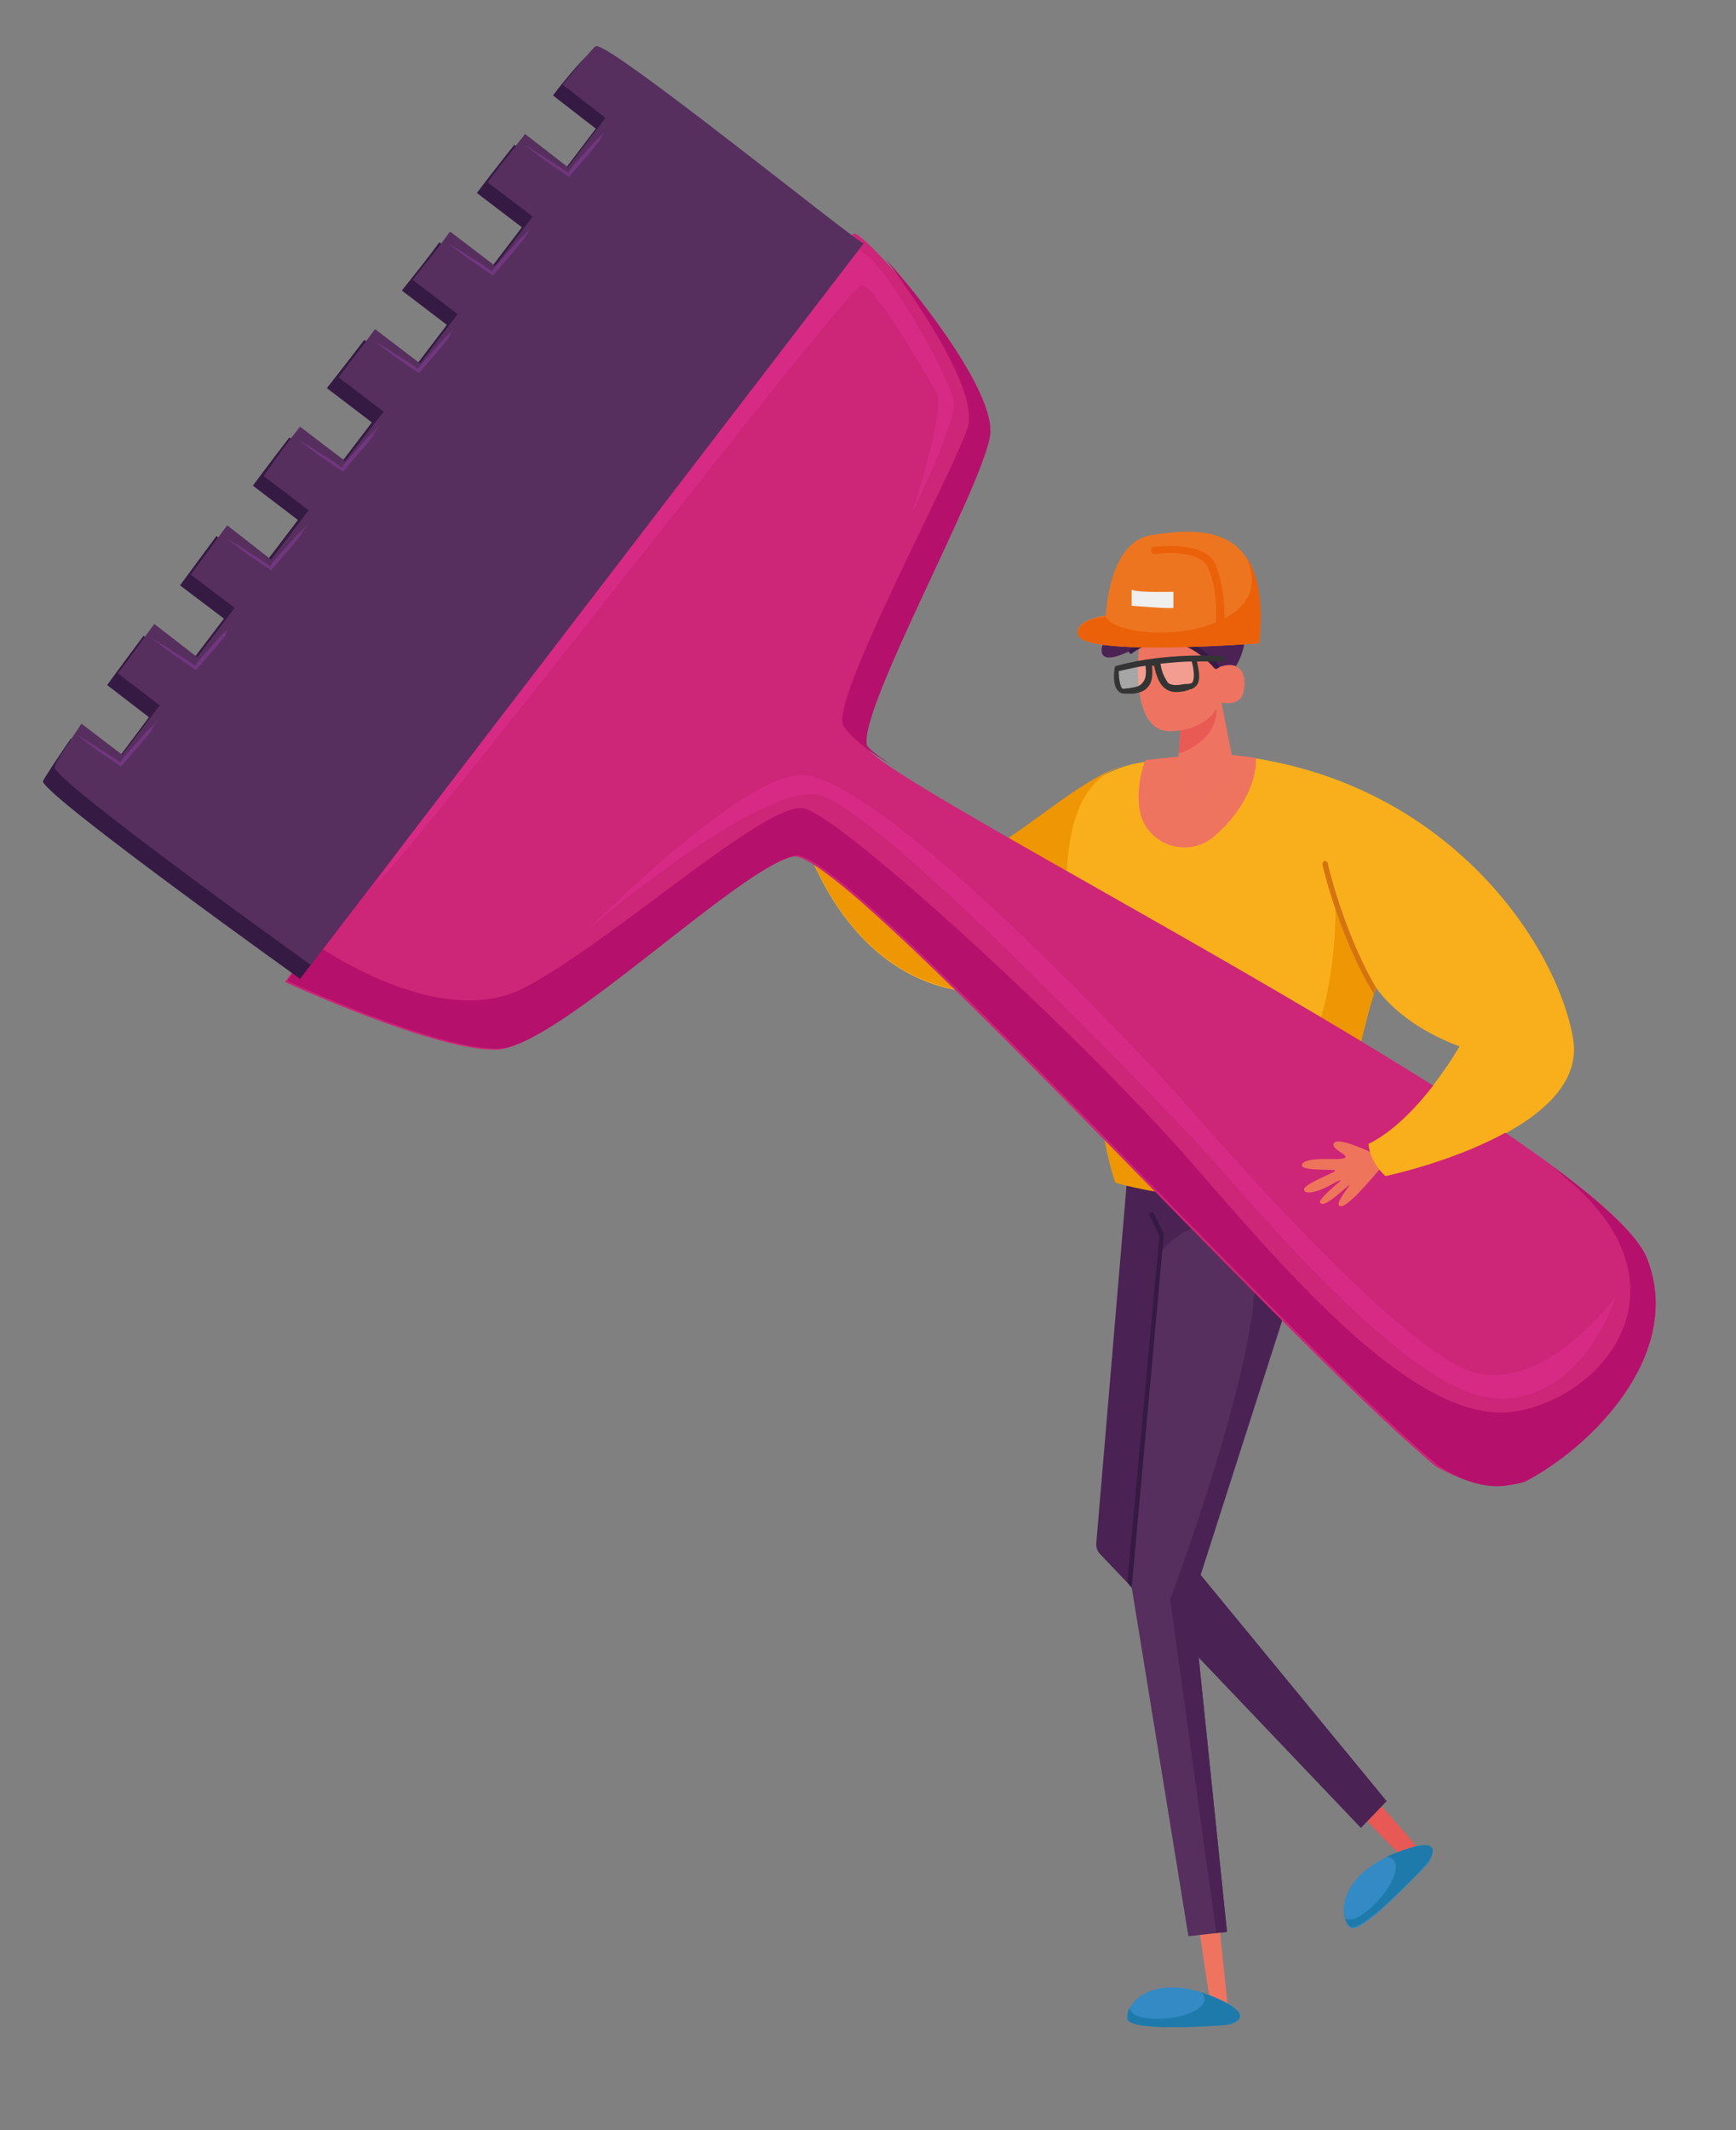 <?xml version="1.0" encoding="utf-8"?>
<!-- Generator: Adobe Illustrator 26.5.0, SVG Export Plug-In . SVG Version: 6.00 Build 0)  -->
<svg version="1.1" id="Warstwa_1" xmlns="http://www.w3.org/2000/svg" xmlns:xlink="http://www.w3.org/1999/xlink" x="0px" y="0px"
	 viewBox="0 0 162 198.7" style="enable-background:new 0 0 162 198.7;" xml:space="preserve">
<rect x="0" y="0" width="162" height="198.7" fill="#808080" stroke="none"/>
<style type="text/css">
	.st0{fill:#EE7460;}
	.st1{fill:#338AC4;}
	.st2{fill:#1E7AAA;}
	.st3{fill:#E85854;}
	.st4{fill:#4A2254;}
	.st5{fill:#562F5E;}
	.st6{fill:#351A43;}
	.st7{fill:#F9AF1B;}
	.st8{fill:#EE9603;}
	.st9{fill:#D47411;}
	.st10{fill:#B4116C;}
	.st11{fill:#EE7461;}
	.st12{fill:#4C2255;}
	.st13{fill:#E95A54;}
	.st14{fill:#381B44;}
	.st15{fill:#EE751F;}
	.st16{fill:#EA610A;}
	.st17{fill:#EFEFEF;}
	.st18{opacity:0.3;}
	.st19{fill:#FFFFFF;}
	.st20{fill:#343434;}
	.st21{fill:#CD2578;}
	.st22{fill:#B5106B;}
	.st23{fill:#D72A85;}
	.st24{fill:#70377E;}
	.st25{fill:#EE745C;}
</style>
<g id="girl_with_box_4_">
	<g>
		<g>
			<g>
				<g>
					<polygon class="st0" points="114.6,187.4 113.5,176.9 111.5,177.4 113,187.2 					"/>
				</g>
			</g>
		</g>
		<g>
			<g>
				<g>
					<g>
						<path class="st1" d="M114.8,188.8c-0.2,0.1-0.4,0.1-0.6,0.1c-1.4,0.1-8.8,0.6-9-0.6c-0.2-1.3,2.1-4.3,7.7-2.2
							C117.2,187.8,115.5,188.6,114.8,188.8z"/>
					</g>
				</g>
			</g>
			<g>
				<g>
					<g>
						<path class="st2" d="M112.8,186.1c-0.3-0.1-0.5-0.2-0.7-0.3c1.1,1.1-0.9,2.5-4.1,2.5c-1.9,0-2.5-0.5-2.6-1
							c-0.2,0.4-0.2,0.7-0.2,1c0.2,1.2,7.5,0.7,9,0.6c0.2,0,0.4-0.1,0.6-0.1C115.5,188.6,117.2,187.8,112.8,186.1z"/>
					</g>
				</g>
			</g>
		</g>
	</g>
	<g>
		<g>
			<g>
				<g>
					<polygon class="st3" points="132.8,172.9 125.8,164.9 124.3,166.5 131.2,173.6 					"/>
				</g>
			</g>
		</g>
		<g>
			<g>
				<g>
					<g>
						<path class="st1" d="M133.4,173.6c-0.1,0.2-0.2,0.3-0.4,0.5c-1,1-6,6.4-7,5.7c-1-0.8-1.4-4.6,4.1-6.9
							C134.5,171.1,133.8,172.8,133.4,173.6z"/>
					</g>
				</g>
			</g>
			<g>
				<g>
					<g>
						<path class="st2" d="M130.1,172.9c-0.3,0.1-0.5,0.2-0.7,0.3c1.5,0.1,1,2.4-1.3,4.6c-1.4,1.3-2.2,1.4-2.6,1.1
							c0.1,0.4,0.3,0.7,0.5,0.8c0.9,0.7,6-4.6,7-5.7c0.1-0.2,0.3-0.3,0.4-0.5C133.8,172.8,134.5,171.1,130.1,172.9z"/>
					</g>
				</g>
			</g>
		</g>
	</g>
	<g>
		<g>
			<g>
				<g>
					<path class="st4" d="M105.2,109.7l-2.9,34.3c0,0.4,0.1,0.7,0.4,1l24.3,25.5l2.4-2.5l-19-23.1l6.6-34.6L105.2,109.7z"/>
				</g>
			</g>
		</g>
		<g>
			<g>
				<g>
					<polygon class="st5" points="123.8,110.3 111.3,149.2 114.5,180.2 110.9,180.6 105.6,148 108.9,109.5 					"/>
				</g>
			</g>
		</g>
		<g>
			<g>
				<g>
					<path class="st4" d="M113.5,180.3l1-0.1l-3.2-31l12.4-38.9l-14.8-0.9l-0.6,7.4c1-1.2,4.5-4.6,8-0.8c3.8,4.1-7.1,33.2-7.1,33.2
						L113.5,180.3z"/>
				</g>
			</g>
		</g>
		<g>
			<g>
				<path class="st6" d="M105.6,148.1l3-32.9v-0.1l-0.9-1.9c-0.1-0.1-0.2-0.2-0.3-0.1s-0.2,0.2-0.1,0.3l0.9,1.9l-3,32.3L105.6,148.1
					z"/>
			</g>
		</g>
	</g>
	<g>
		<g>
			<g>
				<path class="st7" d="M146.8,96.9c-1.5-8.9-12.2-25.1-33.4-26.6c0,0-5.7,0.5-7.8,1c-8.5,2.1-17.6,17.1-27.4,6.4
					c-0.9,0.5-1.9,1.1-2.8,1.6c1.7,4.4,8.4,18.1,25.2,11.6c0,0,2.2,16.1,3.5,19.4c0,0,11.3,3.2,20.3,0.5c0,0,2.1-13.2,4-18.7
					c0,0,2.1,3.4,7.8,5.5c0,0-3.9,6.9-8.6,9.2c0,0,0.1,1.7,1.6,3C129.2,109.8,148.3,105.8,146.8,96.9z"/>
			</g>
		</g>
		<path class="st8" d="M78.2,77.6c-0.9,0.5-1.9,1.1-2.8,1.6c1.7,4.4,8.3,18,25,11.7c-0.6-2.8-2.9-16.4,3.7-19.2
			c0.1-0.1,0.3-0.1,0.4-0.2C96.3,74.6,87.6,87.9,78.2,77.6z"/>
	</g>
	<g>
		<g>
			<g>
				<path class="st8" d="M124.4,110.8c0,0,2-13,4-18.6c-1.1-1.7-2.4-4.4-3.8-8.5c0,0,1.1,19.8-11.6,21.8c-6.2,1-9.3-1.6-10.9-4.4
					c0.7,4,1.4,7.8,2,9.2C104.1,110.4,115.4,113.5,124.4,110.8z"/>
			</g>
		</g>
	</g>
	<g>
		<g>
			<g>
				<path class="st0" d="M106.9,70.9c-0.3,0.7-0.8,2.3-0.6,4.3c0.3,3.4,4.3,5,6.9,2.9c2.4-2,4.1-4.9,4-7.4c-1.2-0.2-2.5-0.3-3.8-0.4
					C113.4,70.2,110.5,70.5,106.9,70.9z"/>
			</g>
		</g>
	</g>
	<g>
		<g>
			<g>
				<path class="st9" d="M128.4,92.1c-3-5.1-4.5-11.5-4.5-11.6s-0.2-0.2-0.3-0.2s-0.2,0.2-0.2,0.3c0,0.1,1.6,6.9,4.8,12.1
					C128.3,92.6,128.3,92.3,128.4,92.1z"/>
			</g>
		</g>
	</g>
	<g>
		<g>
			<g>
				<path class="st3" d="M125.8,107.8c-0.2,0.1-0.3,0.2-0.3,0.4l0,0c0,0,0,0,1.3-0.7C126.8,107.5,126.2,107.6,125.8,107.8z"/>
			</g>
		</g>
	</g>
	<g>
		<g>
			<path class="st10" d="M100.6,91.4L100.6,91.4L100.6,91.4z"/>
		</g>
	</g>
	<g>
		<g>
			<g>
				<g>
					<g>
						<g>
							<g>
								<polygon class="st11" points="113.8,64.6 115.3,72.2 111.8,74.8 109.8,73.1 110.2,67.4 								"/>
							</g>
						</g>
					</g>
					<g>
						<path class="st12" d="M115.1,62.5c0,0,1.7-2.3,0.8-4.4s-12.9,0.1-13.1,2.4c-0.2,2.3,4.6-0.9,4.6-0.9l3.2,0.3
							c0,0,3.1,1.8,3.5,3.2C114.5,64.6,115.1,62.5,115.1,62.5z"/>
					</g>
					<g>
						<g>
							<g>
								<path class="st13" d="M110,70.3c0.9-0.3,3.9-1.6,3.5-4.7l-3.3,1.8L110,70.3z"/>
							</g>
						</g>
					</g>
					<g>
						<g>
							<g>
								<path class="st11" d="M106.3,60.3c0,0-1,8,2.9,7.9s4.6-2.7,4.6-2.7s1.8,0.5,2.2-0.8c0.4-1.4,0-3.4-2.4-2.4
									C113.6,62.3,110.4,58,106.3,60.3z"/>
							</g>
						</g>
					</g>
					<g>
						<g>
							<g>
								<path class="st14" d="M113.5,62.4c-0.1,0-0.1,0-0.2-0.1c-1.6-1.8-3.4-2.6-5.2-2.4c-1.4,0.2-2.4,1-2.4,1
									c-0.1,0.1-0.3,0.1-0.3,0c-0.1-0.1-0.1-0.3,0-0.3c0,0,1-0.8,2.6-1.1c2.6-0.4,4.5,1.2,5.7,2.5c0.1,0.1,0.1,0.3,0,0.3
									S113.6,62.4,113.5,62.4z"/>
							</g>
						</g>
					</g>
					<g>
						<g>
							<path class="st15" d="M117.5,60c0,0-16.4,1.3-16.9-0.8c-0.4-1.4,2.6-1.8,2.6-1.8s0.2-6.9,4.3-7.5
								C112.3,49.2,118.6,48.8,117.5,60z"/>
						</g>
						<g>
							<path class="st16" d="M103.2,57.5c0.4,1.4,6.3,2.3,10.4,0.5c4.2-1.8,3.3-4.7,2.7-6c1.1,1.6,1.6,4.1,1.2,8
								c0,0-2.4,0.2-5.3,0.3c-4.8,0.2-11.3,0.2-11.6-1.1C100.3,57.9,102.9,57.5,103.2,57.5z"/>
						</g>
						<g>
							<g>
								<path class="st16" d="M113.9,59.4c0.2,0,0.3-0.2,0.3-0.3c0.2-2.7-0.1-4.8-0.8-6.5c-1-2.2-5.5-1.6-5.7-1.6s-0.3,0.2-0.3,0.4
									c0,0.2,0.2,0.3,0.4,0.3c1.1-0.2,4.2-0.3,4.9,1.2s0.9,3.5,0.7,6.1c0,0.2,0.1,0.4,0.3,0.4C113.9,59.4,113.9,59.4,113.9,59.4z"
									/>
							</g>
						</g>
						<g>
							<path class="st17" d="M109.5,55.2c0,0-3.4,0.1-3.9-0.2v1.5c0,0,3.5,0.3,3.9,0.2V55.2z"/>
						</g>
					</g>
				</g>
				<g>
					<g class="st18">
						<path class="st19" d="M108,61.5c0,0,0,2.5,1.7,2.6c1.7,0.1,1.9-0.5,2-0.8s-0.4-1.8-0.4-1.8L108,61.5z"/>
					</g>
					<g class="st18">
						<path class="st19" d="M107.2,61.6c0,0,0.4,2.3-1.1,2.5c-1.5,0.3-1.5,0.3-1.7-0.1c-0.2-0.4-0.3-1.5-0.3-1.5L107.2,61.6z"/>
					</g>
					<g>
						<path class="st20" d="M104.4,64.5c0.2,0.2,0.4,0.2,0.7,0.2c0.1,0,0.2,0,0.3,0s0.2,0,0.4,0c0.5-0.1,1-0.2,1.3-0.6
							c0.4-0.4,0.5-1.1,0.4-2c0.1,0,0.2,0,0.2,0c0.2,1,0.5,1.7,1,2.1c0.5,0.4,1.1,0.4,1.6,0.3c0.1,0,0.3,0,0.4-0.1
							c0.1,0,0.2,0,0.3-0.1c0.3,0,0.5-0.2,0.7-0.4c0.4-0.6,0.1-1.6,0-2.2c1.4,0,2.2,0,2.3,0c0,0,0,0,0.1,0s0.2-0.1,0.2-0.2
							s-0.1-0.3-0.2-0.3c-0.1,0-5.1-0.4-9.9,0.9c-0.1,0-0.2,0.1-0.2,0.3c0,0,0,0,0,0.1C103.9,63,103.9,64.1,104.4,64.5z M108.3,61.9
							c1.1-0.1,2.1-0.2,2.9-0.2c0.2,0.6,0.3,1.5,0.1,1.9c-0.1,0.2-0.4,0.2-0.7,0.2c-0.6,0.1-1.2,0.2-1.6-0.1
							C108.8,63.4,108.4,62.8,108.3,61.9z M104.4,62.6c0.9-0.2,1.7-0.4,2.5-0.5c0.1,0.8,0,1.3-0.3,1.6c-0.3,0.4-0.8,0.4-1.3,0.5
							c-0.2,0-0.5,0.1-0.6,0C104.5,63.9,104.4,63.2,104.4,62.6z"/>
					</g>
				</g>
			</g>
		</g>
	</g>
	<path class="st11" d="M77.6,75.3c-0.7,0.2-0.8,1.7-0.8,1.7l-2.4,0.5c0.2,0.3,1.1,1.1,1.5,1.6l1.8-1.1C78,77.3,78.6,75,77.6,75.3z"
		/>
	<g>
		<path class="st21" d="M140.3,138.6c0.7-0.1,1.4-0.2,2-0.4c6.2-3.2,14.9-11.9,11.4-20.8c-4.3-11-72-44.5-72.9-47.8
			C80,66.3,91.6,45.5,92.3,40.7c0.7-4.8-10.7-18.2-12.5-18.9S26.6,91.6,26.6,91.6s14.3,6.6,19.9,6.3c5.6-0.4,22.3-16.9,27.5-18
			c4.5-0.9,45.6,44.9,60,56.9C135.9,137.8,138.1,138.8,140.3,138.6z"/>
		<path class="st22" d="M140.3,138.6c0.7-0.1,1.4-0.2,2-0.4c6.2-3.2,14.9-11.9,11.4-20.8c-0.8-2.1-4.1-5.1-8.8-8.6
			c0.3,0.3,0.7,0.6,1,0.9c12,9.7,4.5,20.2-4.2,21.9c-8.7,1.7-20-11-30.2-22.8C101.2,96.9,78.5,76.1,75,75.4
			C71.5,74.7,57.2,87.8,49,92.1c-7.2,3.8-17.2-2.4-19.7-4.1c-1.6,2.2-2.5,3.5-2.5,3.5s14.3,6.6,19.9,6.3c5.6-0.4,22.3-16.9,27.5-18
			c4.5-0.9,45.6,44.9,60,56.9C135.9,137.8,138.1,138.8,140.3,138.6z"/>
		<path class="st22" d="M80.9,69.5c-0.8-3.3,10.8-24.1,11.5-28.9c0.5-3.7-5.9-12.2-9.8-16.5c2.7,3.6,8.8,12.3,7.7,15.8
			c-1.5,4.5-12.9,25.5-11.6,27.8c0.3,0.5,1.5,1.9,4.4,3.6C81.8,70.4,81,69.8,80.9,69.5z"/>
		<path class="st23" d="M54.8,86.8c0.5-0.6,16-13.5,21.4-12.7s32.2,29,35.7,32.7s18.9,22.8,27.3,23.6c8.4,0.8,11.6-9.5,11.6-9.5
			s-6.2,8.6-12.9,7.2c-6.6-1.4-23.8-21.2-27.4-25.3c-3.6-4.1-27.5-29.6-35.4-30.5C69.5,71.8,54.8,86.8,54.8,86.8z"/>
		<path class="st23" d="M35,82.4c0,0,42.9-59,44.9-59.1c2.1-0.1,9,12.2,9.1,14.3c0.1,2.1-3.9,10.3-3.9,10.3s3.2-9.9,2.3-11.3
			c-0.9-1.4-5.7-10-7-10C79.1,26.6,36.2,82.6,35,82.4z"/>
		<path class="st6" d="M54.9,5.1c-0.2,0.1-1.7,1.7-3.3,3.8l4,3.1l-3.5,4.6L48,13.5c-1.1,1.4-2.3,2.9-3.5,4.5l4.2,3.2l-3.5,4.6
			L41,22.6c-1.1,1.5-2.3,3-3.5,4.5l4.2,3.2l-3.5,4.6L34,31.7c0,0-2.3,3-3.5,4.5l4.2,3.2L31.2,44L27,40.8c0,0-2.3,3-3.4,4.5l4.2,3.2
			l-3.5,4.6L20.2,50c0,0-2.3,3.1-3.4,4.6l4.1,3.1l-3.5,4.6l-4-3c0,0-2.4,3.2-3.4,4.6l3.9,3l-3.6,4.8l-3.7-2.8c0,0-2.6,3.8-2.6,4
			C4.5,74.5,28,91.3,28,91.3L79.5,24C79.5,23.9,56.2,4.7,54.9,5.1z"/>
		<path class="st5" d="M55.6,4.3c-0.2,0.1-1.3,1.4-3.1,3.6l4,3.1L53,15.6L49,12.5c-1.1,1.4-2.3,2.9-3.5,4.5l4.2,3.2l-3.5,4.6
			L42,21.6c-1.1,1.5-2.3,3-3.5,4.5l4.2,3.2l-3.5,4.6L35,30.7c-1.1,1.5-2.3,3-3.4,4.5l4.2,3.2L32.2,43L28,39.8
			c-1.2,1.5-2.3,3-3.4,4.6l4.2,3.2l-3.5,4.6L21.2,49c-1.2,1.6-2.3,3.1-3.4,4.6l4.1,3.1l-3.5,4.6l-4-3.1c-1.2,1.6-2.3,3.2-3.4,4.6
			l3.9,3l-3.5,4.6l-3.8-2.9C6,69.9,5,71.4,5.1,71.6C5.5,73.2,29,90,29,90l51.6-67.3C80.3,22.9,56.9,3.9,55.6,4.3z"/>
		<path class="st24" d="M56.6,12.1c-0.3,0.3-0.6,0.7-1,1l-0.9,1c-0.6,0.7-1.2,1.3-1.7,2c-0.7-0.5-1.3-0.9-2-1.3
			c-0.7-0.5-1.4-0.9-2.1-1.3c0.7,0.5,1.3,1,2,1.5s2.2,1.5,2.2,1.5s1.3-1.5,1.9-2.2l0.9-1.1C56.1,12.8,56.3,12.4,56.6,12.1z"/>
		<path class="st24" d="M49.5,21.3c-0.3,0.3-0.6,0.7-1,1l-0.9,1c-0.6,0.7-1.2,1.3-1.7,2c-0.7-0.5-1.3-0.9-2-1.3
			c-0.7-0.5-1.4-0.9-2.1-1.3c0.7,0.5,1.3,1,2,1.5s2.2,1.5,2.2,1.5s1.3-1.5,1.9-2.2l0.9-1.1C49,22.1,49.3,21.7,49.5,21.3z"/>
		<path class="st24" d="M42.6,30.4c-0.3,0.3-0.6,0.7-1,1l-0.9,1c-0.6,0.7-1.2,1.3-1.7,2c-0.7-0.5-1.3-0.9-2-1.3
			c-0.7-0.5-1.4-0.9-2.1-1.3c0.7,0.5,1.3,1,2,1.5s2.2,1.5,2.2,1.5s1.3-1.5,1.9-2.2l0.9-1.1C42,31.1,42.3,30.7,42.6,30.4z"/>
		<path class="st24" d="M35.5,39.6c-0.3,0.3-0.6,0.7-1,1l-0.9,1c-0.6,0.7-1.2,1.3-1.7,2c-0.7-0.5-1.3-0.9-2-1.3
			c-0.7-0.5-1.4-0.9-2.1-1.3c0.7,0.5,1.3,1,2,1.5S32,44,32,44s1.3-1.5,1.9-2.2l0.9-1.1C34.9,40.4,35.2,40,35.5,39.6z"/>
		<path class="st24" d="M28.8,48.8c-0.3,0.3-0.6,0.7-1,1l-0.9,1c-0.6,0.7-1.2,1.3-1.7,2c-0.7-0.5-1.3-0.9-2-1.3
			c-0.7-0.5-1.4-0.9-2.1-1.3c0.7,0.5,1.3,1,2,1.5s2.2,1.5,2.2,1.5s1.3-1.5,1.9-2.2l0.9-1.1C28.2,49.6,28.5,49.2,28.8,48.8z"/>
		<path class="st24" d="M21.8,58.1c-0.3,0.3-0.6,0.7-1,1l-0.9,1c-0.6,0.7-1.2,1.3-1.7,2c-0.7-0.5-1.3-0.9-2-1.3
			c-0.7-0.5-1.4-0.9-2.1-1.3c0.7,0.5,1.3,1,2,1.5s2.2,1.5,2.2,1.5s1.3-1.5,1.9-2.2l0.9-1.1C21.1,58.8,21.4,58.5,21.8,58.1z"/>
		<path class="st24" d="M14.8,67.1c-0.3,0.3-0.6,0.7-1,1l-0.9,1c-0.6,0.7-1.2,1.3-1.7,2c-0.7-0.5-1.3-0.9-2-1.3
			c-0.7-0.5-1.4-0.9-2.1-1.3c0.7,0.5,1.3,1,2,1.5s2.2,1.5,2.2,1.5s1.3-1.5,1.9-2.2l0.9-1.1C14.2,67.9,14.5,67.5,14.8,67.1z"/>
	</g>
	<g>
		<g>
			<path class="st25" d="M128.2,107.6c0,0-3.3-1.6-3.7-1s1.4,1.1,1,1.4s-3.6-0.2-4,0.6c-0.3,0.7,3.1,0.4,3.1,0.6
				c-0.1,0.2-2.8,1.2-2.9,1.7c-0.1,0.5,1,0.5,2.7-0.5c0,0,0.7-0.4,0.7-0.3s-2.2,1.8-1.9,2.1s0.9-0.1,2.5-1.5c0,0,0.3-0.3,0.2-0.1
				c-0.1,0.2-1.6,2-0.7,1.9c0.9-0.1,4-4,4-4L128.2,107.6z"/>
		</g>
		<g>
			<g>
				<path class="st7" d="M134.8,99.8c-1.5,2.2-4.2,5.5-7.1,6.9c0,0,0.1,1.7,1.6,3c0,0,6.7-1.4,11.8-4.4
					C139,103.5,136.9,101.7,134.8,99.8z"/>
			</g>
		</g>
	</g>
</g>
</svg>
